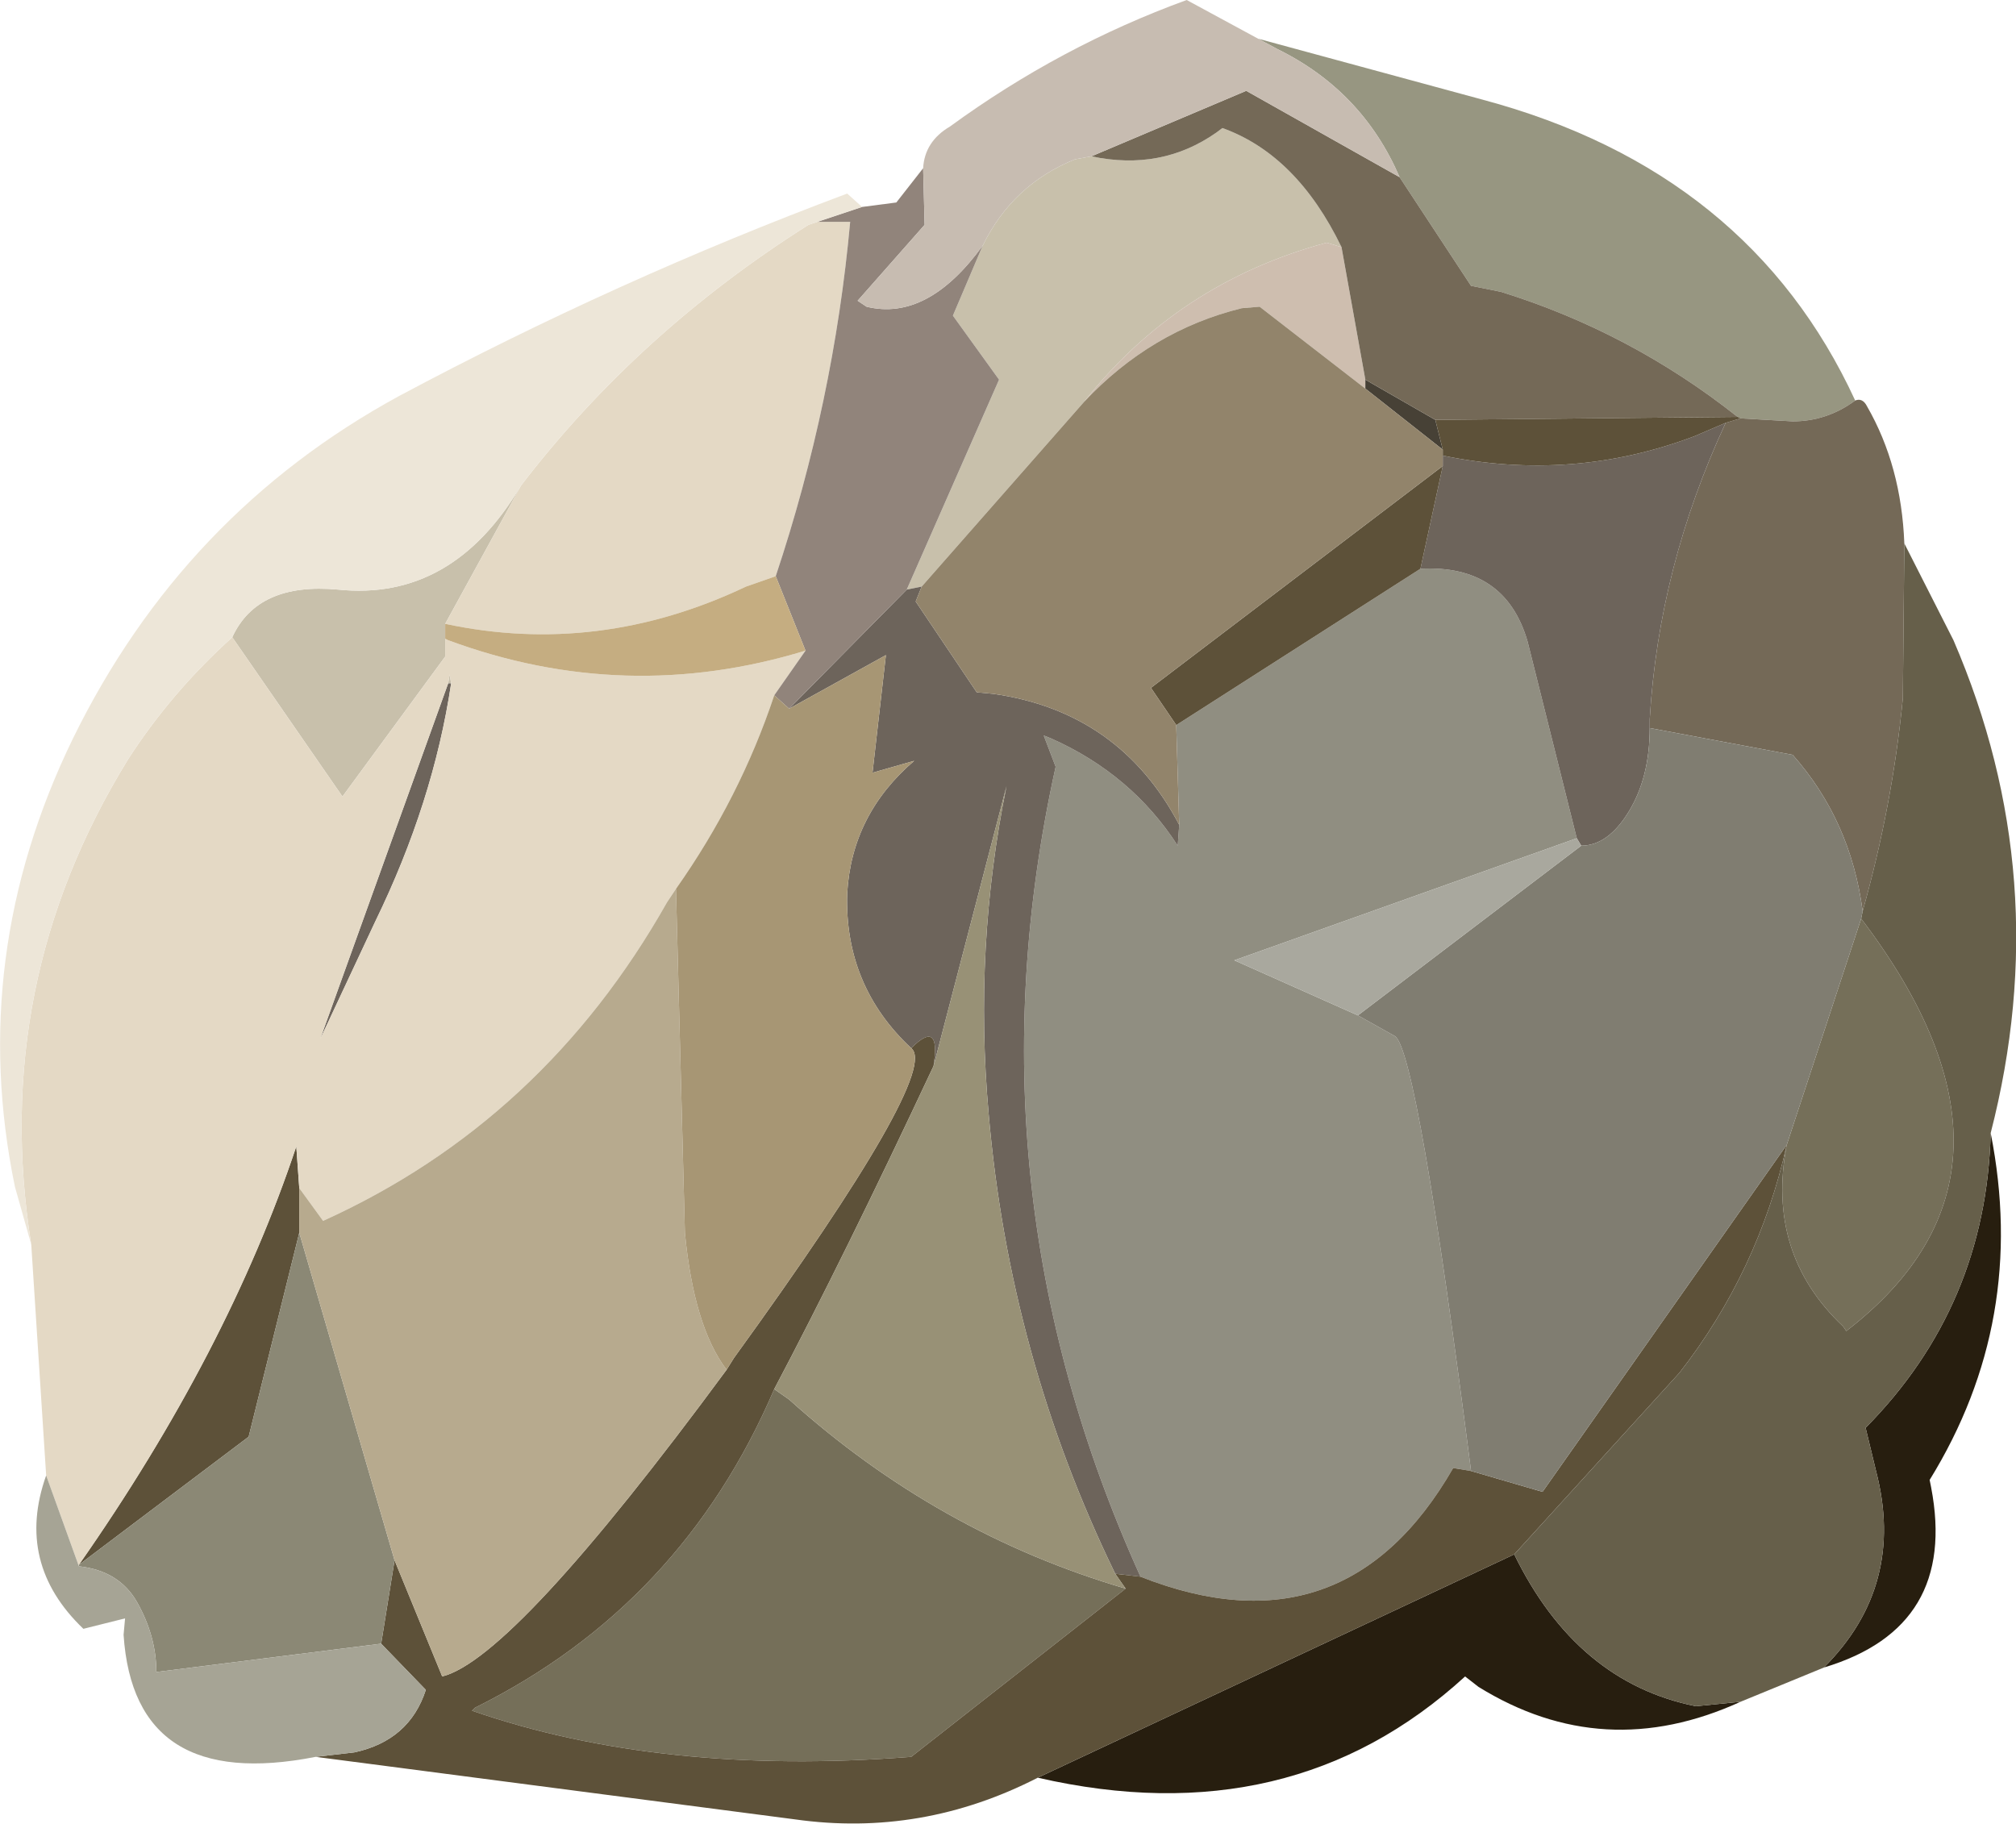 <?xml version="1.0" encoding="UTF-8" standalone="no"?>
<svg xmlns:xlink="http://www.w3.org/1999/xlink" height="61.25px" width="67.7px" xmlns="http://www.w3.org/2000/svg">
  <g transform="matrix(1.0, 0.0, 0.0, 1.0, 0.0, 0.0)">
    <use height="61.25" transform="matrix(1.0, 0.0, 0.0, 1.0, 0.0, 0.0)" width="67.7" xlink:href="#sprite0"/>
  </g>
  <defs>
    <g id="sprite0" transform="matrix(1.0, 0.0, 0.0, 1.0, 33.55, 60.25)">
      <use height="61.25" transform="matrix(1.0, 0.0, 0.0, 1.0, -33.55, -60.25)" width="67.7" xlink:href="#shape0"/>
    </g>
    <g id="shape0" transform="matrix(1.0, 0.0, 0.0, 1.0, 33.55, 60.25)">
      <path d="M24.8 -46.25 Q21.2 -49.1 16.85 -50.45 L15.85 -50.65 13.45 -54.3 Q12.2 -57.2 9.35 -58.6 L8.7 -58.95 16.25 -56.9 Q25.2 -54.5 28.75 -46.8 27.8 -46.1 26.65 -46.1 L24.9 -46.2 24.8 -46.25" fill="#979681" fill-rule="evenodd" stroke="none"/>
      <path d="M3.1 -55.0 Q5.45 -54.5 7.3 -55.8 L7.5 -55.95 Q10.0 -55.05 11.5 -51.95 L11.0 -52.1 Q6.0 -50.75 2.85 -46.75 L-2.6 -40.55 -3.1 -40.45 0.0 -47.5 -1.55 -49.65 -0.55 -52.0 Q0.45 -54.05 2.55 -54.9 L3.1 -55.0 M-18.4 -37.3 L-18.5 -37.3 -18.45 -37.6 -18.4 -37.3 M-16.05 -43.95 L-18.6 -39.3 -18.6 -38.8 -18.6 -38.2 -22.05 -33.5 -25.75 -38.85 Q-24.9 -40.7 -22.2 -40.45 -18.35 -40.05 -16.05 -43.95" fill="#c8c0ab" fill-rule="evenodd" stroke="none"/>
      <path d="M11.5 -51.95 L12.3 -47.5 12.3 -47.2 8.75 -49.95 8.15 -49.9 Q5.1 -49.15 2.85 -46.75 6.0 -50.75 11.0 -52.1 L11.5 -51.95" fill="#cebeaf" fill-rule="evenodd" stroke="none"/>
      <path d="M12.3 -47.5 L14.65 -46.15 14.9 -45.15 12.3 -47.2 12.3 -47.5" fill="#474136" fill-rule="evenodd" stroke="none"/>
      <path d="M11.5 -51.95 Q10.0 -55.05 7.5 -55.95 L7.3 -55.8 Q5.45 -54.5 3.1 -55.0 L8.3 -57.2 13.45 -54.3 15.85 -50.65 16.85 -50.45 Q21.2 -49.1 24.8 -46.25 L14.65 -46.15 12.3 -47.5 11.5 -51.95 M28.75 -46.8 Q29.0 -46.9 29.15 -46.6 30.3 -44.6 30.4 -42.0 L30.35 -36.8 Q30.0 -33.2 29.0 -29.65 28.6 -32.7 26.65 -34.9 L21.85 -35.8 21.85 -36.1 Q22.15 -41.2 24.4 -46.05 L24.9 -46.2 26.65 -46.1 Q27.8 -46.1 28.75 -46.8" fill="#746957" fill-rule="evenodd" stroke="none"/>
      <path d="M14.15 -41.15 Q17.0 -41.3 17.75 -38.7 L19.4 -32.1 7.9 -28.0 12.05 -26.15 13.3 -25.45 Q14.05 -24.9 15.85 -10.85 L15.25 -10.95 Q11.6 -4.6 4.75 -7.3 -1.2 -20.45 1.9 -34.5 L1.5 -35.55 1.75 -35.45 Q4.45 -34.25 6.0 -31.85 L6.05 -32.55 5.95 -35.9 14.15 -41.15" fill="#908e81" fill-rule="evenodd" stroke="none"/>
      <path d="M28.95 -29.4 Q35.4 -20.9 28.45 -15.55 L28.35 -15.7 Q25.75 -18.15 26.45 -21.8 L28.95 -29.4 M4.25 -6.9 L-2.95 -1.25 Q-11.35 -0.6 -17.7 -2.8 L-17.6 -2.9 Q-10.65 -6.35 -7.55 -13.6 L-7.05 -13.25 Q-2.05 -8.75 4.25 -6.9" fill="#756f59" fill-rule="evenodd" stroke="none"/>
      <path d="M-3.1 -40.45 L-2.6 -40.55 -2.8 -40.05 -0.75 -37.0 -0.2 -36.95 Q4.05 -36.35 6.05 -32.55 L6.0 -31.85 Q4.45 -34.25 1.75 -35.45 L1.5 -35.55 1.9 -34.5 Q-1.2 -20.45 4.75 -7.3 L3.9 -7.4 Q0.35 -14.7 -0.35 -22.85 -0.85 -28.45 0.25 -33.85 L-2.2 -24.45 Q-1.95 -26.05 -2.95 -25.05 -5.2 -27.15 -5.1 -30.25 -4.95 -32.9 -2.85 -34.7 L-4.25 -34.3 -3.8 -38.25 -7.05 -36.45 -3.1 -40.45 M14.9 -44.95 Q19.25 -44.05 23.35 -45.6 L24.4 -46.05 Q22.15 -41.2 21.85 -36.1 L21.85 -35.8 Q21.85 -34.15 21.15 -33.0 20.45 -31.85 19.55 -31.85 L19.4 -32.1 17.75 -38.7 Q17.0 -41.3 14.15 -41.15 L14.9 -44.6 14.9 -44.95 M-18.5 -37.3 L-18.4 -37.3 Q-19.0 -33.3 -20.95 -29.3 L-22.8 -25.35 -18.5 -37.3" fill="#6d645b" fill-rule="evenodd" stroke="none"/>
      <path d="M33.3 -22.2 Q34.55 -15.9 31.25 -10.55 L31.3 -10.3 Q32.2 -5.6 27.7 -4.25 30.45 -7.0 29.45 -10.85 L29.1 -12.3 Q33.15 -16.4 33.3 -22.2 M24.9 -3.1 Q20.3 -1.0 16.1 -3.6 L15.65 -3.95 Q9.8 1.4 1.3 -0.55 L17.3 -8.05 Q19.4 -3.75 23.4 -2.95 L24.9 -3.1" fill="#271e0f" fill-rule="evenodd" stroke="none"/>
      <path d="M14.65 -46.15 L24.8 -46.25 24.9 -46.2 24.4 -46.05 23.35 -45.6 Q19.25 -44.05 14.9 -44.95 L14.9 -45.15 14.65 -46.15 M1.3 -0.55 Q-2.6 1.45 -6.85 0.85 L-22.95 -1.25 -21.65 -1.4 Q-19.8 -1.8 -19.25 -3.5 L-20.75 -5.05 -20.3 -7.85 -18.7 -3.95 Q-16.3 -4.55 -9.15 -14.25 L-8.9 -14.65 Q-1.95 -24.25 -2.95 -25.05 -1.95 -26.05 -2.2 -24.45 -5.2 -18.05 -7.55 -13.6 -10.65 -6.35 -17.6 -2.9 L-17.7 -2.8 Q-11.35 -0.6 -2.95 -1.25 L4.25 -6.9 3.9 -7.4 4.75 -7.3 Q11.6 -4.6 15.25 -10.95 L15.85 -10.85 18.25 -10.15 26.45 -21.8 Q25.5 -17.55 22.85 -14.15 L17.3 -8.05 1.3 -0.55 M14.9 -44.6 L14.15 -41.15 5.95 -35.9 5.1 -37.15 14.9 -44.6 M-23.5 -20.35 L-23.5 -18.85 -25.2 -12.0 -30.9 -7.7 Q-25.9 -14.85 -23.6 -21.75 L-23.5 -20.35" fill="#5d5139" fill-rule="evenodd" stroke="none"/>
      <path d="M-32.0 -10.7 L-32.5 -18.45 Q-33.9 -27.2 -29.25 -34.75 -27.8 -37.0 -25.75 -38.85 L-22.05 -33.5 -18.6 -38.2 -18.6 -38.8 -18.5 -38.75 Q-12.55 -36.55 -6.5 -38.4 L-7.55 -36.9 Q-8.7 -33.45 -10.85 -30.4 L-11.15 -29.95 Q-15.3 -22.6 -22.7 -19.25 L-23.5 -20.35 -23.6 -21.75 Q-25.9 -14.85 -30.9 -7.7 L-30.9 -7.65 -32.0 -10.7 M-16.05 -43.95 Q-12.1 -49.1 -6.4 -52.7 L-6.1 -52.8 -5.0 -52.8 Q-5.55 -46.75 -7.5 -40.9 L-8.5 -40.55 Q-13.45 -38.2 -18.6 -39.3 L-16.05 -43.95 M-18.4 -37.3 L-18.45 -37.6 -18.5 -37.3 -22.8 -25.35 -20.95 -29.3 Q-19.0 -33.3 -18.4 -37.3" fill="#e4d9c5" fill-rule="evenodd" stroke="none"/>
      <path d="M-0.55 -52.0 L-1.55 -49.65 0.0 -47.5 -3.1 -40.45 -7.05 -36.45 -7.55 -36.9 -6.5 -38.4 -7.5 -40.9 Q-5.55 -46.75 -5.0 -52.8 L-6.1 -52.8 -4.6 -53.3 -3.45 -53.45 -2.55 -54.6 -2.5 -52.7 -4.75 -50.15 -4.45 -49.95 Q-2.4 -49.45 -0.55 -52.0" fill="#91847b" fill-rule="evenodd" stroke="none"/>
      <path d="M-20.3 -7.85 L-20.75 -5.05 -28.3 -4.1 Q-28.3 -5.3 -28.95 -6.45 -29.55 -7.5 -30.9 -7.65 L-30.9 -7.7 -25.2 -12.0 -23.5 -18.85 -20.3 -7.85" fill="#8b8875" fill-rule="evenodd" stroke="none"/>
      <path d="M30.4 -42.0 L32.05 -38.75 Q35.5 -30.75 33.3 -22.2 33.15 -16.4 29.1 -12.3 L29.45 -10.85 Q30.45 -7.0 27.7 -4.25 L24.9 -3.1 23.4 -2.95 Q19.4 -3.75 17.3 -8.05 L22.85 -14.15 Q25.5 -17.55 26.45 -21.8 25.75 -18.15 28.35 -15.7 L28.45 -15.55 Q35.4 -20.9 28.95 -29.4 L29.0 -29.65 Q30.0 -33.2 30.35 -36.8 L30.4 -42.0" fill="#665f4a" fill-rule="evenodd" stroke="none"/>
      <path d="M-9.15 -14.25 Q-16.3 -4.55 -18.7 -3.95 L-20.3 -7.85 -23.5 -18.85 -23.5 -20.35 -22.7 -19.25 Q-15.3 -22.6 -11.15 -29.95 L-10.85 -30.4 -10.55 -18.85 Q-10.25 -15.7 -9.15 -14.25" fill="#b7aa8e" fill-rule="evenodd" stroke="none"/>
      <path d="M-2.6 -40.55 L2.85 -46.75 Q5.1 -49.15 8.15 -49.9 L8.75 -49.95 12.3 -47.2 14.9 -45.15 14.9 -44.95 14.9 -44.6 5.1 -37.15 5.95 -35.9 6.05 -32.55 Q4.05 -36.35 -0.2 -36.95 L-0.75 -37.0 -2.8 -40.05 -2.6 -40.55" fill="#92846b" fill-rule="evenodd" stroke="none"/>
      <path d="M13.45 -54.3 L8.3 -57.2 3.1 -55.0 2.55 -54.9 Q0.45 -54.05 -0.55 -52.0 -2.4 -49.45 -4.45 -49.95 L-4.75 -50.15 -2.5 -52.7 -2.55 -54.6 Q-2.5 -55.5 -1.65 -56.0 2.05 -58.7 6.3 -60.25 L8.7 -58.95 9.35 -58.6 Q12.2 -57.2 13.45 -54.3" fill="#c7bcb1" fill-rule="evenodd" stroke="none"/>
      <path d="M-32.5 -18.45 L-33.05 -20.4 Q-34.65 -28.15 -31.1 -35.45 -27.4 -43.0 -20.15 -46.95 -12.85 -50.85 -5.1 -53.75 L-4.6 -53.3 -6.1 -52.8 -6.4 -52.7 Q-12.1 -49.1 -16.05 -43.95 -18.35 -40.05 -22.2 -40.45 -24.9 -40.7 -25.75 -38.85 -27.8 -37.0 -29.25 -34.75 -33.9 -27.2 -32.5 -18.45" fill="#ede6d8" fill-rule="evenodd" stroke="none"/>
      <path d="M-2.95 -25.05 Q-1.95 -24.25 -8.9 -14.65 L-9.15 -14.25 Q-10.25 -15.7 -10.55 -18.85 L-10.85 -30.4 Q-8.7 -33.45 -7.55 -36.9 L-7.05 -36.45 -3.8 -38.25 -4.25 -34.3 -2.85 -34.7 Q-4.95 -32.9 -5.1 -30.25 -5.2 -27.15 -2.95 -25.05" fill="#a79674" fill-rule="evenodd" stroke="none"/>
      <path d="M19.55 -31.85 Q20.45 -31.85 21.15 -33.0 21.85 -34.15 21.85 -35.8 L26.65 -34.9 Q28.6 -32.7 29.0 -29.65 L28.95 -29.4 26.45 -21.8 18.25 -10.15 15.85 -10.85 Q14.05 -24.9 13.3 -25.45 L12.05 -26.15 19.55 -31.85" fill="#807d71" fill-rule="evenodd" stroke="none"/>
      <path d="M19.4 -32.1 L19.55 -31.85 12.05 -26.15 7.9 -28.0 19.4 -32.1" fill="#a9a89e" fill-rule="evenodd" stroke="none"/>
      <path d="M3.9 -7.4 L4.25 -6.9 Q-2.05 -8.75 -7.05 -13.25 L-7.55 -13.6 Q-5.2 -18.05 -2.2 -24.45 L0.25 -33.85 Q-0.85 -28.45 -0.35 -22.85 0.35 -14.7 3.9 -7.4" fill="#989176" fill-rule="evenodd" stroke="none"/>
      <path d="M-7.5 -40.9 L-6.5 -38.4 Q-12.55 -36.55 -18.5 -38.75 L-18.6 -38.8 -18.6 -39.3 Q-13.45 -38.2 -8.5 -40.55 L-7.5 -40.9" fill="#c5ad81" fill-rule="evenodd" stroke="none"/>
      <path d="M-22.95 -1.25 Q-29.05 -0.05 -29.4 -5.35 L-29.35 -5.9 -30.75 -5.55 Q-33.05 -7.75 -32.0 -10.7 L-30.9 -7.65 Q-29.55 -7.5 -28.95 -6.45 -28.3 -5.3 -28.3 -4.1 L-20.75 -5.05 -19.25 -3.5 Q-19.8 -1.8 -21.65 -1.4 L-22.95 -1.25" fill="#a6a495" fill-rule="evenodd" stroke="none"/>
    </g>
  </defs>
</svg>
